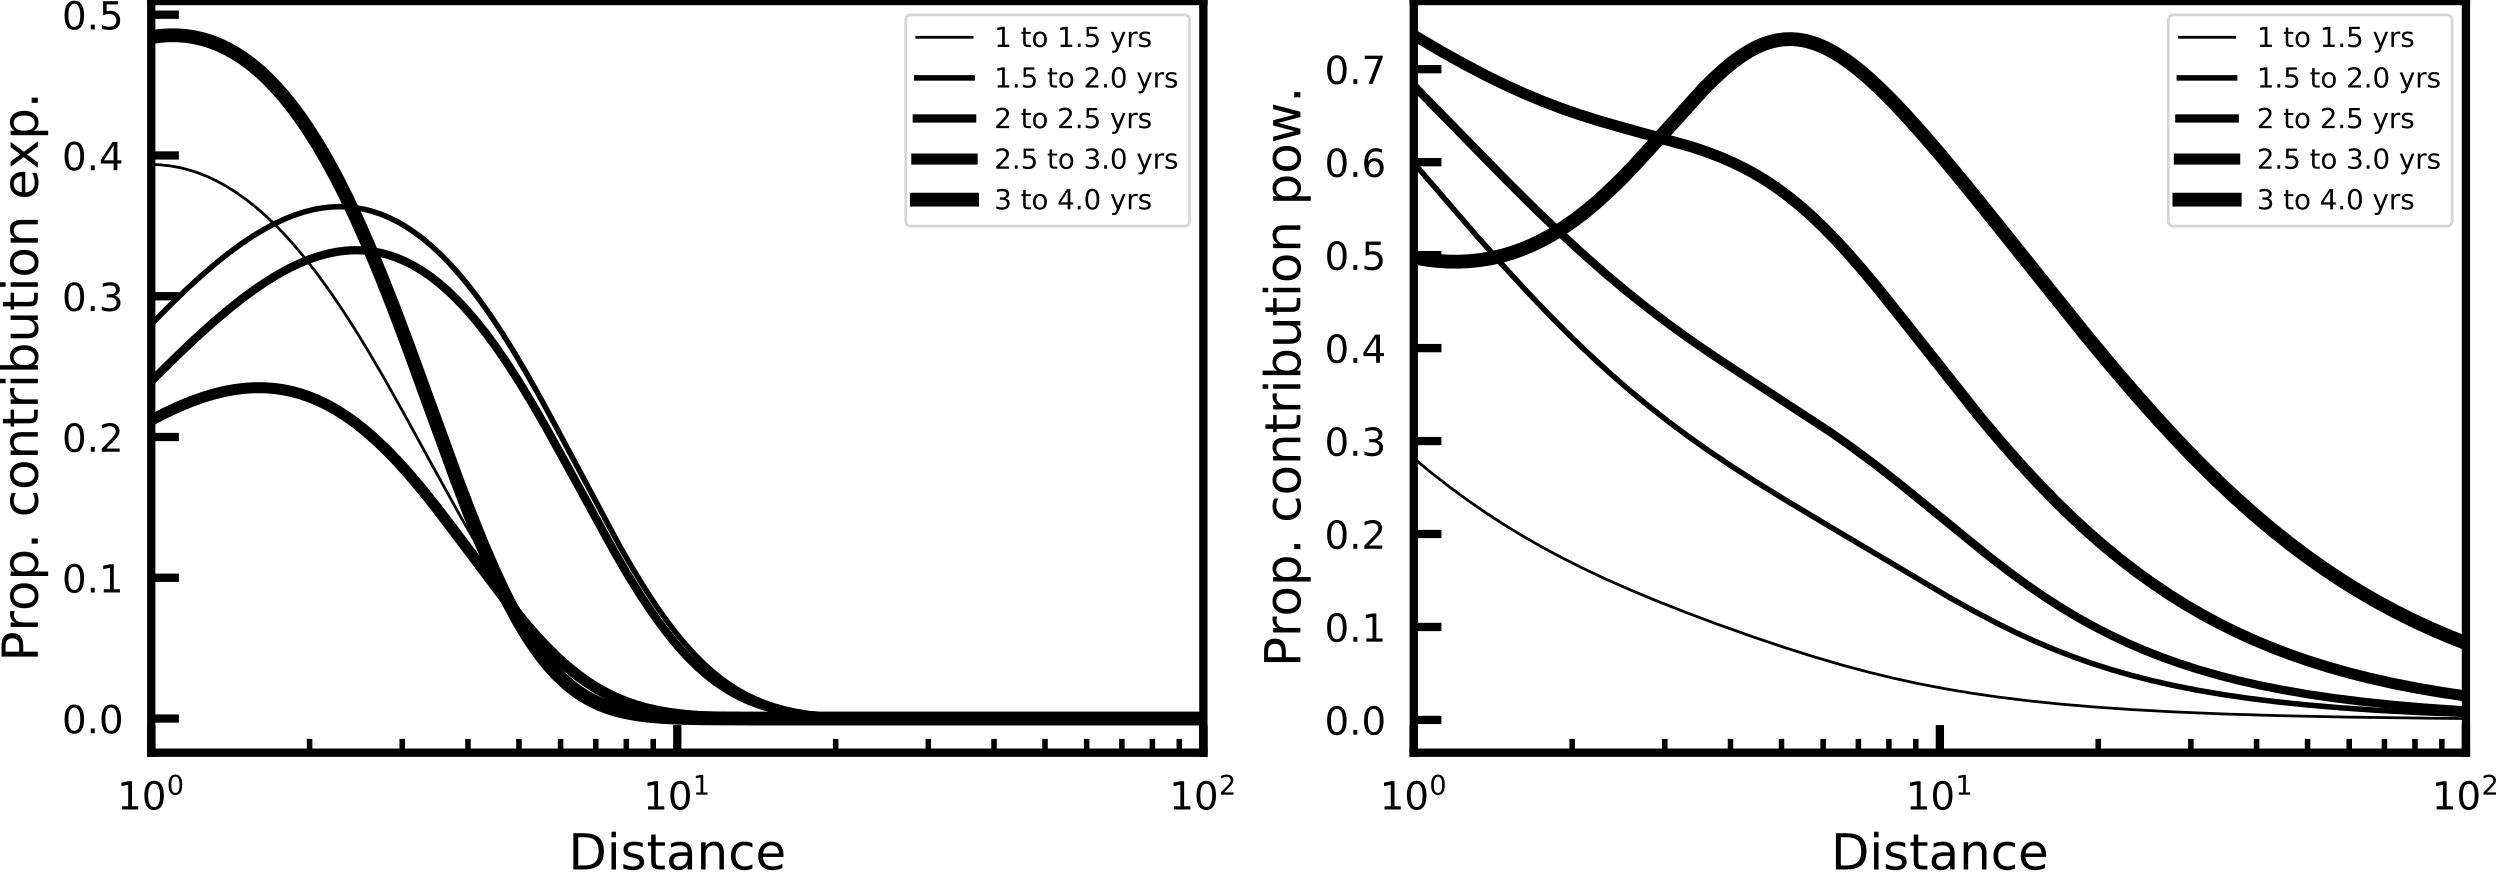 <?xml version="1.0" encoding="utf-8" standalone="no"?>
<!DOCTYPE svg PUBLIC "-//W3C//DTD SVG 1.1//EN"
  "http://www.w3.org/Graphics/SVG/1.1/DTD/svg11.dtd">
<!-- Created with matplotlib (https://matplotlib.org/) -->
<svg height="318.152pt" version="1.1" viewBox="0 0 904.005 318.152" width="904.005pt" xmlns="http://www.w3.org/2000/svg" xmlns:xlink="http://www.w3.org/1999/xlink">
 <defs>
  <style type="text/css">
*{stroke-linecap:butt;stroke-linejoin:round;}
  </style>
 </defs>
 <g id="figure_1">
  <g id="patch_1">
   <path d="M 0 318.152 
L 904.005 318.152 
L 904.005 0 
L 0 0 
z
" style="fill:#ffffff;"/>
  </g>
  <g id="axes_1">
   <g id="patch_2">
    <path d="M 54.685 272.182 
L 435.14 272.182 
L 435.14 0.382 
L 54.685 0.382 
z
" style="fill:#ffffff;"/>
   </g>
   <g id="matplotlib.axis_1">
    <g id="xtick_1">
     <g id="line2d_1">
      <defs>
       <path d="M 0 0 
L 0 -10 
" id="mc9ec36f272" style="stroke:#000000;stroke-width:3;"/>
      </defs>
      <g>
       <use style="stroke:#000000;stroke-width:3;" x="54.685" xlink:href="#mc9ec36f272" y="272.182"/>
      </g>
     </g>
     <g id="text_1">
      <!-- $\mathdefault{10^{0}}$ -->
      <defs>
       <path d="M 12.406 8.297 
L 28.516 8.297 
L 28.516 63.922 
L 10.984 60.406 
L 10.984 69.391 
L 28.422 72.906 
L 38.281 72.906 
L 38.281 8.297 
L 54.391 8.297 
L 54.391 0 
L 12.406 0 
z
" id="DejaVuSans-49"/>
       <path d="M 31.781 66.406 
Q 24.172 66.406 20.328 58.906 
Q 16.5 51.422 16.5 36.375 
Q 16.5 21.391 20.328 13.891 
Q 24.172 6.391 31.781 6.391 
Q 39.453 6.391 43.281 13.891 
Q 47.125 21.391 47.125 36.375 
Q 47.125 51.422 43.281 58.906 
Q 39.453 66.406 31.781 66.406 
z
M 31.781 74.219 
Q 44.047 74.219 50.516 64.516 
Q 56.984 54.828 56.984 36.375 
Q 56.984 17.969 50.516 8.266 
Q 44.047 -1.422 31.781 -1.422 
Q 19.531 -1.422 13.062 8.266 
Q 6.594 17.969 6.594 36.375 
Q 6.594 54.828 13.062 64.516 
Q 19.531 74.219 31.781 74.219 
z
" id="DejaVuSans-48"/>
      </defs>
      <g transform="translate(42.365 292.82)scale(0.14 -0.14)">
       <use transform="translate(0 0.766)" xlink:href="#DejaVuSans-49"/>
       <use transform="translate(63.623 0.766)" xlink:href="#DejaVuSans-48"/>
       <use transform="translate(128.203 39.047)scale(0.7)" xlink:href="#DejaVuSans-48"/>
      </g>
     </g>
    </g>
    <g id="xtick_2">
     <g id="line2d_2">
      <g>
       <use style="stroke:#000000;stroke-width:3;" x="244.912" xlink:href="#mc9ec36f272" y="272.182"/>
      </g>
     </g>
     <g id="text_2">
      <!-- $\mathdefault{10^{1}}$ -->
      <g transform="translate(232.592 292.82)scale(0.14 -0.14)">
       <use transform="translate(0 0.684)" xlink:href="#DejaVuSans-49"/>
       <use transform="translate(63.623 0.684)" xlink:href="#DejaVuSans-48"/>
       <use transform="translate(128.203 38.966)scale(0.7)" xlink:href="#DejaVuSans-49"/>
      </g>
     </g>
    </g>
    <g id="xtick_3">
     <g id="line2d_3">
      <g>
       <use style="stroke:#000000;stroke-width:3;" x="435.14" xlink:href="#mc9ec36f272" y="272.182"/>
      </g>
     </g>
     <g id="text_3">
      <!-- $\mathdefault{10^{2}}$ -->
      <defs>
       <path d="M 19.188 8.297 
L 53.609 8.297 
L 53.609 0 
L 7.328 0 
L 7.328 8.297 
Q 12.938 14.109 22.625 23.891 
Q 32.328 33.688 34.812 36.531 
Q 39.547 41.844 41.422 45.531 
Q 43.312 49.219 43.312 52.781 
Q 43.312 58.594 39.234 62.25 
Q 35.156 65.922 28.609 65.922 
Q 23.969 65.922 18.812 64.312 
Q 13.672 62.703 7.812 59.422 
L 7.812 69.391 
Q 13.766 71.781 18.938 73 
Q 24.125 74.219 28.422 74.219 
Q 39.75 74.219 46.484 68.547 
Q 53.219 62.891 53.219 53.422 
Q 53.219 48.922 51.531 44.891 
Q 49.859 40.875 45.406 35.406 
Q 44.188 33.984 37.641 27.219 
Q 31.109 20.453 19.188 8.297 
z
" id="DejaVuSans-50"/>
      </defs>
      <g transform="translate(422.82 292.82)scale(0.14 -0.14)">
       <use transform="translate(0 0.766)" xlink:href="#DejaVuSans-49"/>
       <use transform="translate(63.623 0.766)" xlink:href="#DejaVuSans-48"/>
       <use transform="translate(128.203 39.047)scale(0.7)" xlink:href="#DejaVuSans-50"/>
      </g>
     </g>
    </g>
    <g id="xtick_4">
     <g id="line2d_4">
      <defs>
       <path d="M 0 0 
L 0 -5 
" id="m858a192acc" style="stroke:#000000;stroke-width:2;"/>
      </defs>
      <g>
       <use style="stroke:#000000;stroke-width:2;" x="111.949" xlink:href="#m858a192acc" y="272.182"/>
      </g>
     </g>
    </g>
    <g id="xtick_5">
     <g id="line2d_5">
      <g>
       <use style="stroke:#000000;stroke-width:2;" x="145.446" xlink:href="#m858a192acc" y="272.182"/>
      </g>
     </g>
    </g>
    <g id="xtick_6">
     <g id="line2d_6">
      <g>
       <use style="stroke:#000000;stroke-width:2;" x="169.213" xlink:href="#m858a192acc" y="272.182"/>
      </g>
     </g>
    </g>
    <g id="xtick_7">
     <g id="line2d_7">
      <g>
       <use style="stroke:#000000;stroke-width:2;" x="187.648" xlink:href="#m858a192acc" y="272.182"/>
      </g>
     </g>
    </g>
    <g id="xtick_8">
     <g id="line2d_8">
      <g>
       <use style="stroke:#000000;stroke-width:2;" x="202.711" xlink:href="#m858a192acc" y="272.182"/>
      </g>
     </g>
    </g>
    <g id="xtick_9">
     <g id="line2d_9">
      <g>
       <use style="stroke:#000000;stroke-width:2;" x="215.446" xlink:href="#m858a192acc" y="272.182"/>
      </g>
     </g>
    </g>
    <g id="xtick_10">
     <g id="line2d_10">
      <g>
       <use style="stroke:#000000;stroke-width:2;" x="226.477" xlink:href="#m858a192acc" y="272.182"/>
      </g>
     </g>
    </g>
    <g id="xtick_11">
     <g id="line2d_11">
      <g>
       <use style="stroke:#000000;stroke-width:2;" x="236.208" xlink:href="#m858a192acc" y="272.182"/>
      </g>
     </g>
    </g>
    <g id="xtick_12">
     <g id="line2d_12">
      <g>
       <use style="stroke:#000000;stroke-width:2;" x="302.176" xlink:href="#m858a192acc" y="272.182"/>
      </g>
     </g>
    </g>
    <g id="xtick_13">
     <g id="line2d_13">
      <g>
       <use style="stroke:#000000;stroke-width:2;" x="335.674" xlink:href="#m858a192acc" y="272.182"/>
      </g>
     </g>
    </g>
    <g id="xtick_14">
     <g id="line2d_14">
      <g>
       <use style="stroke:#000000;stroke-width:2;" x="359.441" xlink:href="#m858a192acc" y="272.182"/>
      </g>
     </g>
    </g>
    <g id="xtick_15">
     <g id="line2d_15">
      <g>
       <use style="stroke:#000000;stroke-width:2;" x="377.875" xlink:href="#m858a192acc" y="272.182"/>
      </g>
     </g>
    </g>
    <g id="xtick_16">
     <g id="line2d_16">
      <g>
       <use style="stroke:#000000;stroke-width:2;" x="392.938" xlink:href="#m858a192acc" y="272.182"/>
      </g>
     </g>
    </g>
    <g id="xtick_17">
     <g id="line2d_17">
      <g>
       <use style="stroke:#000000;stroke-width:2;" x="405.673" xlink:href="#m858a192acc" y="272.182"/>
      </g>
     </g>
    </g>
    <g id="xtick_18">
     <g id="line2d_18">
      <g>
       <use style="stroke:#000000;stroke-width:2;" x="416.705" xlink:href="#m858a192acc" y="272.182"/>
      </g>
     </g>
    </g>
    <g id="xtick_19">
     <g id="line2d_19">
      <g>
       <use style="stroke:#000000;stroke-width:2;" x="426.435" xlink:href="#m858a192acc" y="272.182"/>
      </g>
     </g>
    </g>
    <g id="text_4">
     <!-- Distance -->
     <defs>
      <path d="M 19.672 64.797 
L 19.672 8.109 
L 31.594 8.109 
Q 46.688 8.109 53.688 14.938 
Q 60.688 21.781 60.688 36.531 
Q 60.688 51.172 53.688 57.984 
Q 46.688 64.797 31.594 64.797 
z
M 9.812 72.906 
L 30.078 72.906 
Q 51.266 72.906 61.172 64.094 
Q 71.094 55.281 71.094 36.531 
Q 71.094 17.672 61.125 8.828 
Q 51.172 0 30.078 0 
L 9.812 0 
z
" id="DejaVuSans-68"/>
      <path d="M 9.422 54.688 
L 18.406 54.688 
L 18.406 0 
L 9.422 0 
z
M 9.422 75.984 
L 18.406 75.984 
L 18.406 64.594 
L 9.422 64.594 
z
" id="DejaVuSans-105"/>
      <path d="M 44.281 53.078 
L 44.281 44.578 
Q 40.484 46.531 36.375 47.5 
Q 32.281 48.484 27.875 48.484 
Q 21.188 48.484 17.844 46.438 
Q 14.5 44.391 14.5 40.281 
Q 14.5 37.156 16.891 35.375 
Q 19.281 33.594 26.516 31.984 
L 29.594 31.297 
Q 39.156 29.25 43.188 25.516 
Q 47.219 21.781 47.219 15.094 
Q 47.219 7.469 41.188 3.016 
Q 35.156 -1.422 24.609 -1.422 
Q 20.219 -1.422 15.453 -0.562 
Q 10.688 0.297 5.422 2 
L 5.422 11.281 
Q 10.406 8.688 15.234 7.391 
Q 20.062 6.109 24.812 6.109 
Q 31.156 6.109 34.562 8.281 
Q 37.984 10.453 37.984 14.406 
Q 37.984 18.062 35.516 20.016 
Q 33.062 21.969 24.703 23.781 
L 21.578 24.516 
Q 13.234 26.266 9.516 29.906 
Q 5.812 33.547 5.812 39.891 
Q 5.812 47.609 11.281 51.797 
Q 16.75 56 26.812 56 
Q 31.781 56 36.172 55.266 
Q 40.578 54.547 44.281 53.078 
z
" id="DejaVuSans-115"/>
      <path d="M 18.312 70.219 
L 18.312 54.688 
L 36.812 54.688 
L 36.812 47.703 
L 18.312 47.703 
L 18.312 18.016 
Q 18.312 11.328 20.141 9.422 
Q 21.969 7.516 27.594 7.516 
L 36.812 7.516 
L 36.812 0 
L 27.594 0 
Q 17.188 0 13.234 3.875 
Q 9.281 7.766 9.281 18.016 
L 9.281 47.703 
L 2.688 47.703 
L 2.688 54.688 
L 9.281 54.688 
L 9.281 70.219 
z
" id="DejaVuSans-116"/>
      <path d="M 34.281 27.484 
Q 23.391 27.484 19.188 25 
Q 14.984 22.516 14.984 16.5 
Q 14.984 11.719 18.141 8.906 
Q 21.297 6.109 26.703 6.109 
Q 34.188 6.109 38.703 11.406 
Q 43.219 16.703 43.219 25.484 
L 43.219 27.484 
z
M 52.203 31.203 
L 52.203 0 
L 43.219 0 
L 43.219 8.297 
Q 40.141 3.328 35.547 0.953 
Q 30.953 -1.422 24.312 -1.422 
Q 15.922 -1.422 10.953 3.297 
Q 6 8.016 6 15.922 
Q 6 25.141 12.172 29.828 
Q 18.359 34.516 30.609 34.516 
L 43.219 34.516 
L 43.219 35.406 
Q 43.219 41.609 39.141 45 
Q 35.062 48.391 27.688 48.391 
Q 23 48.391 18.547 47.266 
Q 14.109 46.141 10.016 43.891 
L 10.016 52.203 
Q 14.938 54.109 19.578 55.047 
Q 24.219 56 28.609 56 
Q 40.484 56 46.344 49.844 
Q 52.203 43.703 52.203 31.203 
z
" id="DejaVuSans-97"/>
      <path d="M 54.891 33.016 
L 54.891 0 
L 45.906 0 
L 45.906 32.719 
Q 45.906 40.484 42.875 44.328 
Q 39.844 48.188 33.797 48.188 
Q 26.516 48.188 22.312 43.547 
Q 18.109 38.922 18.109 30.906 
L 18.109 0 
L 9.078 0 
L 9.078 54.688 
L 18.109 54.688 
L 18.109 46.188 
Q 21.344 51.125 25.703 53.562 
Q 30.078 56 35.797 56 
Q 45.219 56 50.047 50.172 
Q 54.891 44.344 54.891 33.016 
z
" id="DejaVuSans-110"/>
      <path d="M 48.781 52.594 
L 48.781 44.188 
Q 44.969 46.297 41.141 47.344 
Q 37.312 48.391 33.406 48.391 
Q 24.656 48.391 19.812 42.844 
Q 14.984 37.312 14.984 27.297 
Q 14.984 17.281 19.812 11.734 
Q 24.656 6.203 33.406 6.203 
Q 37.312 6.203 41.141 7.25 
Q 44.969 8.297 48.781 10.406 
L 48.781 2.094 
Q 45.016 0.344 40.984 -0.531 
Q 36.969 -1.422 32.422 -1.422 
Q 20.062 -1.422 12.781 6.344 
Q 5.516 14.109 5.516 27.297 
Q 5.516 40.672 12.859 48.328 
Q 20.219 56 33.016 56 
Q 37.156 56 41.109 55.141 
Q 45.062 54.297 48.781 52.594 
z
" id="DejaVuSans-99"/>
      <path d="M 56.203 29.594 
L 56.203 25.203 
L 14.891 25.203 
Q 15.484 15.922 20.484 11.062 
Q 25.484 6.203 34.422 6.203 
Q 39.594 6.203 44.453 7.469 
Q 49.312 8.734 54.109 11.281 
L 54.109 2.781 
Q 49.266 0.734 44.188 -0.344 
Q 39.109 -1.422 33.891 -1.422 
Q 20.797 -1.422 13.156 6.188 
Q 5.516 13.812 5.516 26.812 
Q 5.516 40.234 12.766 48.109 
Q 20.016 56 32.328 56 
Q 43.359 56 49.781 48.891 
Q 56.203 41.797 56.203 29.594 
z
M 47.219 32.234 
Q 47.125 39.594 43.094 43.984 
Q 39.062 48.391 32.422 48.391 
Q 24.906 48.391 20.391 44.141 
Q 15.875 39.891 15.188 32.172 
z
" id="DejaVuSans-101"/>
     </defs>
     <g transform="translate(205.56 314.409)scale(0.18 -0.18)">
      <use xlink:href="#DejaVuSans-68"/>
      <use x="77.002" xlink:href="#DejaVuSans-105"/>
      <use x="104.785" xlink:href="#DejaVuSans-115"/>
      <use x="156.885" xlink:href="#DejaVuSans-116"/>
      <use x="196.094" xlink:href="#DejaVuSans-97"/>
      <use x="257.373" xlink:href="#DejaVuSans-110"/>
      <use x="320.752" xlink:href="#DejaVuSans-99"/>
      <use x="375.732" xlink:href="#DejaVuSans-101"/>
     </g>
    </g>
   </g>
   <g id="matplotlib.axis_2">
    <g id="ytick_1">
     <g id="line2d_20">
      <defs>
       <path d="M 0 0 
L 10 0 
" id="m702ab12631" style="stroke:#000000;stroke-width:3;"/>
      </defs>
      <g>
       <use style="stroke:#000000;stroke-width:3;" x="54.685" xlink:href="#m702ab12631" y="259.828"/>
      </g>
     </g>
     <g id="text_5">
      <!-- 0.0 -->
      <defs>
       <path d="M 10.688 12.406 
L 21 12.406 
L 21 0 
L 10.688 0 
z
" id="DejaVuSans-46"/>
      </defs>
      <g transform="translate(22.421 265.147)scale(0.14 -0.14)">
       <use xlink:href="#DejaVuSans-48"/>
       <use x="63.623" xlink:href="#DejaVuSans-46"/>
       <use x="95.41" xlink:href="#DejaVuSans-48"/>
      </g>
     </g>
    </g>
    <g id="ytick_2">
     <g id="line2d_21">
      <g>
       <use style="stroke:#000000;stroke-width:3;" x="54.685" xlink:href="#m702ab12631" y="208.926"/>
      </g>
     </g>
     <g id="text_6">
      <!-- 0.1 -->
      <g transform="translate(22.421 214.245)scale(0.14 -0.14)">
       <use xlink:href="#DejaVuSans-48"/>
       <use x="63.623" xlink:href="#DejaVuSans-46"/>
       <use x="95.41" xlink:href="#DejaVuSans-49"/>
      </g>
     </g>
    </g>
    <g id="ytick_3">
     <g id="line2d_22">
      <g>
       <use style="stroke:#000000;stroke-width:3;" x="54.685" xlink:href="#m702ab12631" y="158.024"/>
      </g>
     </g>
     <g id="text_7">
      <!-- 0.2 -->
      <g transform="translate(22.421 163.343)scale(0.14 -0.14)">
       <use xlink:href="#DejaVuSans-48"/>
       <use x="63.623" xlink:href="#DejaVuSans-46"/>
       <use x="95.41" xlink:href="#DejaVuSans-50"/>
      </g>
     </g>
    </g>
    <g id="ytick_4">
     <g id="line2d_23">
      <g>
       <use style="stroke:#000000;stroke-width:3;" x="54.685" xlink:href="#m702ab12631" y="107.122"/>
      </g>
     </g>
     <g id="text_8">
      <!-- 0.3 -->
      <defs>
       <path d="M 40.578 39.312 
Q 47.656 37.797 51.625 33 
Q 55.609 28.219 55.609 21.188 
Q 55.609 10.406 48.188 4.484 
Q 40.766 -1.422 27.094 -1.422 
Q 22.516 -1.422 17.656 -0.516 
Q 12.797 0.391 7.625 2.203 
L 7.625 11.719 
Q 11.719 9.328 16.594 8.109 
Q 21.484 6.891 26.812 6.891 
Q 36.078 6.891 40.938 10.547 
Q 45.797 14.203 45.797 21.188 
Q 45.797 27.641 41.281 31.266 
Q 36.766 34.906 28.719 34.906 
L 20.219 34.906 
L 20.219 43.016 
L 29.109 43.016 
Q 36.375 43.016 40.234 45.922 
Q 44.094 48.828 44.094 54.297 
Q 44.094 59.906 40.109 62.906 
Q 36.141 65.922 28.719 65.922 
Q 24.656 65.922 20.016 65.031 
Q 15.375 64.156 9.812 62.312 
L 9.812 71.094 
Q 15.438 72.656 20.344 73.438 
Q 25.25 74.219 29.594 74.219 
Q 40.828 74.219 47.359 69.109 
Q 53.906 64.016 53.906 55.328 
Q 53.906 49.266 50.438 45.094 
Q 46.969 40.922 40.578 39.312 
z
" id="DejaVuSans-51"/>
      </defs>
      <g transform="translate(22.421 112.441)scale(0.14 -0.14)">
       <use xlink:href="#DejaVuSans-48"/>
       <use x="63.623" xlink:href="#DejaVuSans-46"/>
       <use x="95.41" xlink:href="#DejaVuSans-51"/>
      </g>
     </g>
    </g>
    <g id="ytick_5">
     <g id="line2d_24">
      <g>
       <use style="stroke:#000000;stroke-width:3;" x="54.685" xlink:href="#m702ab12631" y="56.221"/>
      </g>
     </g>
     <g id="text_9">
      <!-- 0.4 -->
      <defs>
       <path d="M 37.797 64.312 
L 12.891 25.391 
L 37.797 25.391 
z
M 35.203 72.906 
L 47.609 72.906 
L 47.609 25.391 
L 58.016 25.391 
L 58.016 17.188 
L 47.609 17.188 
L 47.609 0 
L 37.797 0 
L 37.797 17.188 
L 4.891 17.188 
L 4.891 26.703 
z
" id="DejaVuSans-52"/>
      </defs>
      <g transform="translate(22.421 61.54)scale(0.14 -0.14)">
       <use xlink:href="#DejaVuSans-48"/>
       <use x="63.623" xlink:href="#DejaVuSans-46"/>
       <use x="95.41" xlink:href="#DejaVuSans-52"/>
      </g>
     </g>
    </g>
    <g id="ytick_6">
     <g id="line2d_25">
      <g>
       <use style="stroke:#000000;stroke-width:3;" x="54.685" xlink:href="#m702ab12631" y="5.319"/>
      </g>
     </g>
     <g id="text_10">
      <!-- 0.5 -->
      <defs>
       <path d="M 10.797 72.906 
L 49.516 72.906 
L 49.516 64.594 
L 19.828 64.594 
L 19.828 46.734 
Q 21.969 47.469 24.109 47.828 
Q 26.266 48.188 28.422 48.188 
Q 40.625 48.188 47.75 41.5 
Q 54.891 34.812 54.891 23.391 
Q 54.891 11.625 47.562 5.094 
Q 40.234 -1.422 26.906 -1.422 
Q 22.312 -1.422 17.547 -0.641 
Q 12.797 0.141 7.719 1.703 
L 7.719 11.625 
Q 12.109 9.234 16.797 8.062 
Q 21.484 6.891 26.703 6.891 
Q 35.156 6.891 40.078 11.328 
Q 45.016 15.766 45.016 23.391 
Q 45.016 31 40.078 35.438 
Q 35.156 39.891 26.703 39.891 
Q 22.75 39.891 18.812 39.016 
Q 14.891 38.141 10.797 36.281 
z
" id="DejaVuSans-53"/>
      </defs>
      <g transform="translate(22.421 10.638)scale(0.14 -0.14)">
       <use xlink:href="#DejaVuSans-48"/>
       <use x="63.623" xlink:href="#DejaVuSans-46"/>
       <use x="95.41" xlink:href="#DejaVuSans-53"/>
      </g>
     </g>
    </g>
    <g id="text_11">
     <!-- Prop. contribution exp. -->
     <defs>
      <path d="M 19.672 64.797 
L 19.672 37.406 
L 32.078 37.406 
Q 38.969 37.406 42.719 40.969 
Q 46.484 44.531 46.484 51.125 
Q 46.484 57.672 42.719 61.234 
Q 38.969 64.797 32.078 64.797 
z
M 9.812 72.906 
L 32.078 72.906 
Q 44.344 72.906 50.609 67.359 
Q 56.891 61.812 56.891 51.125 
Q 56.891 40.328 50.609 34.812 
Q 44.344 29.297 32.078 29.297 
L 19.672 29.297 
L 19.672 0 
L 9.812 0 
z
" id="DejaVuSans-80"/>
      <path d="M 41.109 46.297 
Q 39.594 47.172 37.812 47.578 
Q 36.031 48 33.891 48 
Q 26.266 48 22.188 43.047 
Q 18.109 38.094 18.109 28.812 
L 18.109 0 
L 9.078 0 
L 9.078 54.688 
L 18.109 54.688 
L 18.109 46.188 
Q 20.953 51.172 25.484 53.578 
Q 30.031 56 36.531 56 
Q 37.453 56 38.578 55.875 
Q 39.703 55.766 41.062 55.516 
z
" id="DejaVuSans-114"/>
      <path d="M 30.609 48.391 
Q 23.391 48.391 19.188 42.75 
Q 14.984 37.109 14.984 27.297 
Q 14.984 17.484 19.156 11.844 
Q 23.344 6.203 30.609 6.203 
Q 37.797 6.203 41.984 11.859 
Q 46.188 17.531 46.188 27.297 
Q 46.188 37.016 41.984 42.703 
Q 37.797 48.391 30.609 48.391 
z
M 30.609 56 
Q 42.328 56 49.016 48.375 
Q 55.719 40.766 55.719 27.297 
Q 55.719 13.875 49.016 6.219 
Q 42.328 -1.422 30.609 -1.422 
Q 18.844 -1.422 12.172 6.219 
Q 5.516 13.875 5.516 27.297 
Q 5.516 40.766 12.172 48.375 
Q 18.844 56 30.609 56 
z
" id="DejaVuSans-111"/>
      <path d="M 18.109 8.203 
L 18.109 -20.797 
L 9.078 -20.797 
L 9.078 54.688 
L 18.109 54.688 
L 18.109 46.391 
Q 20.953 51.266 25.266 53.625 
Q 29.594 56 35.594 56 
Q 45.562 56 51.781 48.094 
Q 58.016 40.188 58.016 27.297 
Q 58.016 14.406 51.781 6.484 
Q 45.562 -1.422 35.594 -1.422 
Q 29.594 -1.422 25.266 0.953 
Q 20.953 3.328 18.109 8.203 
z
M 48.688 27.297 
Q 48.688 37.203 44.609 42.844 
Q 40.531 48.484 33.406 48.484 
Q 26.266 48.484 22.188 42.844 
Q 18.109 37.203 18.109 27.297 
Q 18.109 17.391 22.188 11.75 
Q 26.266 6.109 33.406 6.109 
Q 40.531 6.109 44.609 11.75 
Q 48.688 17.391 48.688 27.297 
z
" id="DejaVuSans-112"/>
      <path id="DejaVuSans-32"/>
      <path d="M 48.688 27.297 
Q 48.688 37.203 44.609 42.844 
Q 40.531 48.484 33.406 48.484 
Q 26.266 48.484 22.188 42.844 
Q 18.109 37.203 18.109 27.297 
Q 18.109 17.391 22.188 11.75 
Q 26.266 6.109 33.406 6.109 
Q 40.531 6.109 44.609 11.75 
Q 48.688 17.391 48.688 27.297 
z
M 18.109 46.391 
Q 20.953 51.266 25.266 53.625 
Q 29.594 56 35.594 56 
Q 45.562 56 51.781 48.094 
Q 58.016 40.188 58.016 27.297 
Q 58.016 14.406 51.781 6.484 
Q 45.562 -1.422 35.594 -1.422 
Q 29.594 -1.422 25.266 0.953 
Q 20.953 3.328 18.109 8.203 
L 18.109 0 
L 9.078 0 
L 9.078 75.984 
L 18.109 75.984 
z
" id="DejaVuSans-98"/>
      <path d="M 8.5 21.578 
L 8.5 54.688 
L 17.484 54.688 
L 17.484 21.922 
Q 17.484 14.156 20.5 10.266 
Q 23.531 6.391 29.594 6.391 
Q 36.859 6.391 41.078 11.031 
Q 45.312 15.672 45.312 23.688 
L 45.312 54.688 
L 54.297 54.688 
L 54.297 0 
L 45.312 0 
L 45.312 8.406 
Q 42.047 3.422 37.719 1 
Q 33.406 -1.422 27.688 -1.422 
Q 18.266 -1.422 13.375 4.438 
Q 8.5 10.297 8.5 21.578 
z
M 31.109 56 
z
" id="DejaVuSans-117"/>
      <path d="M 54.891 54.688 
L 35.109 28.078 
L 55.906 0 
L 45.312 0 
L 29.391 21.484 
L 13.484 0 
L 2.875 0 
L 24.125 28.609 
L 4.688 54.688 
L 15.281 54.688 
L 29.781 35.203 
L 44.281 54.688 
z
" id="DejaVuSans-120"/>
     </defs>
     <g transform="translate(13.677 239.187)rotate(-90)scale(0.18 -0.18)">
      <use xlink:href="#DejaVuSans-80"/>
      <use x="60.287" xlink:href="#DejaVuSans-114"/>
      <use x="101.369" xlink:href="#DejaVuSans-111"/>
      <use x="162.551" xlink:href="#DejaVuSans-112"/>
      <use x="226.027" xlink:href="#DejaVuSans-46"/>
      <use x="257.814" xlink:href="#DejaVuSans-32"/>
      <use x="289.602" xlink:href="#DejaVuSans-99"/>
      <use x="344.582" xlink:href="#DejaVuSans-111"/>
      <use x="405.764" xlink:href="#DejaVuSans-110"/>
      <use x="469.143" xlink:href="#DejaVuSans-116"/>
      <use x="508.352" xlink:href="#DejaVuSans-114"/>
      <use x="549.465" xlink:href="#DejaVuSans-105"/>
      <use x="577.248" xlink:href="#DejaVuSans-98"/>
      <use x="640.725" xlink:href="#DejaVuSans-117"/>
      <use x="704.104" xlink:href="#DejaVuSans-116"/>
      <use x="743.312" xlink:href="#DejaVuSans-105"/>
      <use x="771.096" xlink:href="#DejaVuSans-111"/>
      <use x="832.277" xlink:href="#DejaVuSans-110"/>
      <use x="895.656" xlink:href="#DejaVuSans-32"/>
      <use x="927.443" xlink:href="#DejaVuSans-101"/>
      <use x="988.951" xlink:href="#DejaVuSans-120"/>
      <use x="1048.131" xlink:href="#DejaVuSans-112"/>
      <use x="1111.607" xlink:href="#DejaVuSans-46"/>
     </g>
    </g>
   </g>
   <g id="line2d_26">
    <path clip-path="url(#p9df836b868)" d="M 54.685 59.474 
L 58.113 59.61 
L 61.54 59.985 
L 64.968 60.605 
L 68.395 61.473 
L 71.823 62.594 
L 75.25 63.972 
L 78.678 65.611 
L 82.105 67.514 
L 85.533 69.683 
L 88.96 72.121 
L 92.388 74.83 
L 95.815 77.809 
L 99.243 81.06 
L 103.051 84.988 
L 106.859 89.247 
L 110.668 93.831 
L 114.857 99.24 
L 119.046 105.02 
L 123.616 111.727 
L 128.186 118.824 
L 133.137 126.91 
L 138.85 136.68 
L 145.705 148.88 
L 157.13 169.78 
L 166.27 186.307 
L 172.363 196.871 
L 177.314 205.031 
L 181.884 212.139 
L 186.073 218.244 
L 189.882 223.417 
L 193.69 228.209 
L 197.117 232.184 
L 200.545 235.832 
L 203.972 239.153 
L 207.4 242.151 
L 210.828 244.833 
L 214.255 247.212 
L 217.683 249.303 
L 221.11 251.123 
L 224.538 252.693 
L 227.965 254.034 
L 231.773 255.282 
L 235.582 256.305 
L 239.771 257.205 
L 244.341 257.962 
L 249.673 258.605 
L 255.766 259.1 
L 263.002 259.455 
L 272.523 259.687 
L 287.756 259.805 
L 333.456 259.828 
L 435.14 259.828 
L 435.14 259.828 
" style="fill:none;stroke:#000000;stroke-linecap:square;"/>
   </g>
   <g id="line2d_27">
    <path clip-path="url(#p9df836b868)" d="M 54.685 117.275 
L 61.921 109.943 
L 68.014 104.076 
L 73.346 99.228 
L 78.297 95.006 
L 82.867 91.377 
L 87.437 88.036 
L 91.626 85.247 
L 95.434 82.958 
L 99.243 80.919 
L 103.051 79.143 
L 106.479 77.784 
L 109.906 76.66 
L 113.334 75.782 
L 116.38 75.216 
L 119.427 74.859 
L 122.474 74.717 
L 125.52 74.796 
L 128.567 75.103 
L 131.614 75.642 
L 134.66 76.419 
L 137.707 77.44 
L 140.754 78.708 
L 143.8 80.228 
L 146.847 82.003 
L 149.894 84.036 
L 152.941 86.329 
L 155.987 88.884 
L 159.415 92.072 
L 162.842 95.589 
L 166.27 99.435 
L 169.697 103.602 
L 173.506 108.601 
L 177.314 113.975 
L 181.503 120.295 
L 185.692 127.012 
L 190.262 134.746 
L 195.594 144.221 
L 202.068 156.215 
L 224.157 197.597 
L 229.108 206.153 
L 233.297 212.98 
L 237.105 218.805 
L 240.914 224.229 
L 244.341 228.743 
L 247.769 232.897 
L 251.196 236.684 
L 254.243 239.742 
L 257.289 242.513 
L 260.336 245.005 
L 263.383 247.228 
L 266.429 249.196 
L 269.476 250.924 
L 272.904 252.602 
L 276.331 254.022 
L 279.759 255.211 
L 283.567 256.294 
L 287.756 257.236 
L 292.326 258.016 
L 297.277 258.628 
L 302.99 259.106 
L 309.845 259.455 
L 318.985 259.687 
L 333.456 259.804 
L 376.491 259.828 
L 435.14 259.828 
L 435.14 259.828 
" style="fill:none;stroke:#000000;stroke-linecap:square;stroke-width:2;"/>
   </g>
   <g id="line2d_28">
    <path clip-path="url(#p9df836b868)" d="M 54.685 137.895 
L 63.921 128.767 
L 70.957 122.099 
L 77.115 116.555 
L 82.832 111.712 
L 87.67 107.887 
L 92.507 104.35 
L 96.905 101.413 
L 100.863 99.019 
L 104.822 96.881 
L 108.34 95.211 
L 111.858 93.771 
L 115.377 92.574 
L 118.895 91.634 
L 121.974 91.032 
L 125.052 90.643 
L 128.131 90.476 
L 131.209 90.539 
L 134.288 90.839 
L 137.366 91.384 
L 140.445 92.179 
L 143.523 93.232 
L 146.602 94.547 
L 149.681 96.131 
L 152.759 97.986 
L 155.838 100.117 
L 158.916 102.526 
L 161.995 105.213 
L 165.073 108.179 
L 168.592 111.907 
L 172.11 115.992 
L 175.628 120.424 
L 179.147 125.192 
L 183.105 130.936 
L 187.503 137.755 
L 191.901 144.984 
L 197.178 154.112 
L 203.775 166.024 
L 222.686 200.521 
L 227.524 208.733 
L 231.922 215.765 
L 235.88 221.676 
L 239.399 226.559 
L 242.917 231.068 
L 246.435 235.189 
L 249.514 238.471 
L 252.592 241.45 
L 255.671 244.132 
L 258.75 246.525 
L 261.828 248.642 
L 264.907 250.499 
L 267.985 252.111 
L 271.064 253.5 
L 274.582 254.837 
L 278.101 255.938 
L 282.059 256.932 
L 286.457 257.78 
L 291.294 258.463 
L 296.572 258.976 
L 303.169 259.378 
L 311.525 259.642 
L 323.839 259.786 
L 352.426 259.827 
L 494.04 259.828 
L 494.04 259.828 
" style="fill:none;stroke:#000000;stroke-linecap:square;stroke-width:3;"/>
   </g>
   <g id="line2d_29">
    <path clip-path="url(#p9df836b868)" d="M 54.685 151.936 
L 59.841 149.277 
L 64.6 147.061 
L 68.963 145.256 
L 73.325 143.689 
L 77.291 142.491 
L 81.257 141.524 
L 84.827 140.865 
L 88.396 140.418 
L 91.965 140.195 
L 95.535 140.206 
L 99.104 140.462 
L 102.277 140.903 
L 105.45 141.551 
L 108.622 142.413 
L 111.795 143.492 
L 114.968 144.794 
L 118.141 146.322 
L 121.314 148.078 
L 124.883 150.326 
L 128.452 152.865 
L 132.022 155.689 
L 135.591 158.794 
L 139.557 162.562 
L 143.523 166.648 
L 147.886 171.484 
L 152.645 177.122 
L 157.801 183.589 
L 164.146 191.925 
L 184.77 219.34 
L 189.529 225.152 
L 193.891 230.143 
L 197.857 234.353 
L 201.427 237.849 
L 204.996 241.051 
L 208.565 243.949 
L 212.135 246.541 
L 215.704 248.831 
L 219.274 250.829 
L 222.843 252.55 
L 226.412 254.013 
L 229.982 255.24 
L 233.948 256.356 
L 237.914 257.244 
L 242.276 257.998 
L 247.036 258.603 
L 252.588 259.087 
L 259.33 259.447 
L 268.452 259.688 
L 282.73 259.805 
L 325.959 259.828 
L 450.888 259.828 
L 450.888 259.828 
" style="fill:none;stroke:#000000;stroke-linecap:square;stroke-width:4;"/>
   </g>
   <g id="line2d_30">
    <path clip-path="url(#p9df836b868)" d="M 54.685 13.418 
L 58.145 12.95 
L 61.11 12.758 
L 64.075 12.767 
L 67.041 12.984 
L 70.006 13.418 
L 72.971 14.076 
L 75.937 14.965 
L 78.902 16.095 
L 81.868 17.474 
L 84.833 19.111 
L 87.798 21.014 
L 90.764 23.192 
L 93.729 25.655 
L 96.694 28.41 
L 99.66 31.468 
L 102.625 34.835 
L 105.591 38.519 
L 108.556 42.528 
L 111.521 46.866 
L 114.981 52.351 
L 118.44 58.296 
L 121.9 64.701 
L 125.36 71.562 
L 129.313 79.95 
L 133.267 88.895 
L 137.715 99.578 
L 142.163 110.841 
L 147.6 125.244 
L 155.013 145.588 
L 165.392 174.04 
L 170.334 186.948 
L 174.288 196.731 
L 178.242 205.9 
L 181.702 213.342 
L 184.667 219.246 
L 187.632 224.69 
L 190.598 229.658 
L 193.563 234.147 
L 196.034 237.526 
L 198.505 240.581 
L 200.977 243.325 
L 203.448 245.77 
L 205.919 247.933 
L 208.39 249.832 
L 210.861 251.487 
L 213.827 253.178 
L 216.792 254.582 
L 219.757 255.734 
L 222.723 256.668 
L 226.182 257.526 
L 230.136 258.256 
L 234.584 258.832 
L 239.526 259.248 
L 245.951 259.556 
L 254.847 259.743 
L 271.157 259.821 
L 376.428 259.828 
L 548.419 259.828 
L 548.419 259.828 
" style="fill:none;stroke:#000000;stroke-linecap:square;stroke-width:5;"/>
   </g>
   <g id="patch_3">
    <path d="M 54.685 272.182 
L 54.685 0.382 
" style="fill:none;stroke:#000000;stroke-linecap:square;stroke-linejoin:miter;stroke-width:3;"/>
   </g>
   <g id="patch_4">
    <path d="M 435.14 272.182 
L 435.14 0.382 
" style="fill:none;stroke:#000000;stroke-linecap:square;stroke-linejoin:miter;stroke-width:3;"/>
   </g>
   <g id="patch_5">
    <path d="M 54.685 272.182 
L 435.14 272.182 
" style="fill:none;stroke:#000000;stroke-linecap:square;stroke-linejoin:miter;stroke-width:3;"/>
   </g>
   <g id="patch_6">
    <path d="M 54.685 0.382 
L 435.14 0.382 
" style="fill:none;stroke:#000000;stroke-linecap:square;stroke-linejoin:miter;stroke-width:3;"/>
   </g>
   <g id="legend_1">
    <g id="patch_7">
     <path d="M 329.521 81.773 
L 428.14 81.773 
Q 430.14 81.773 430.14 79.773 
L 430.14 7.382 
Q 430.14 5.382 428.14 5.382 
L 329.521 5.382 
Q 327.521 5.382 327.521 7.382 
L 327.521 79.773 
Q 327.521 81.773 329.521 81.773 
z
" style="fill:#ffffff;opacity:0.8;stroke:#cccccc;stroke-linejoin:miter;"/>
    </g>
    <g id="line2d_31">
     <path d="M 331.521 13.481 
L 351.521 13.481 
" style="fill:none;stroke:#000000;stroke-linecap:square;"/>
    </g>
    <g id="line2d_32"/>
    <g id="text_12">
     <!-- 1 to 1.5 yrs -->
     <defs>
      <path d="M 32.172 -5.078 
Q 28.375 -14.844 24.75 -17.812 
Q 21.141 -20.797 15.094 -20.797 
L 7.906 -20.797 
L 7.906 -13.281 
L 13.188 -13.281 
Q 16.891 -13.281 18.938 -11.516 
Q 21 -9.766 23.484 -3.219 
L 25.094 0.875 
L 2.984 54.688 
L 12.5 54.688 
L 29.594 11.922 
L 46.688 54.688 
L 56.203 54.688 
z
" id="DejaVuSans-121"/>
     </defs>
     <g transform="translate(359.521 16.981)scale(0.1 -0.1)">
      <use xlink:href="#DejaVuSans-49"/>
      <use x="63.623" xlink:href="#DejaVuSans-32"/>
      <use x="95.41" xlink:href="#DejaVuSans-116"/>
      <use x="134.619" xlink:href="#DejaVuSans-111"/>
      <use x="195.801" xlink:href="#DejaVuSans-32"/>
      <use x="227.588" xlink:href="#DejaVuSans-49"/>
      <use x="291.211" xlink:href="#DejaVuSans-46"/>
      <use x="322.998" xlink:href="#DejaVuSans-53"/>
      <use x="386.621" xlink:href="#DejaVuSans-32"/>
      <use x="418.408" xlink:href="#DejaVuSans-121"/>
      <use x="477.588" xlink:href="#DejaVuSans-114"/>
      <use x="518.701" xlink:href="#DejaVuSans-115"/>
     </g>
    </g>
    <g id="line2d_33">
     <path d="M 331.521 28.159 
L 351.521 28.159 
" style="fill:none;stroke:#000000;stroke-linecap:square;stroke-width:2;"/>
    </g>
    <g id="line2d_34"/>
    <g id="text_13">
     <!-- 1.5 to 2.0 yrs -->
     <g transform="translate(359.521 31.659)scale(0.1 -0.1)">
      <use xlink:href="#DejaVuSans-49"/>
      <use x="63.623" xlink:href="#DejaVuSans-46"/>
      <use x="95.41" xlink:href="#DejaVuSans-53"/>
      <use x="159.033" xlink:href="#DejaVuSans-32"/>
      <use x="190.82" xlink:href="#DejaVuSans-116"/>
      <use x="230.029" xlink:href="#DejaVuSans-111"/>
      <use x="291.211" xlink:href="#DejaVuSans-32"/>
      <use x="322.998" xlink:href="#DejaVuSans-50"/>
      <use x="386.621" xlink:href="#DejaVuSans-46"/>
      <use x="418.408" xlink:href="#DejaVuSans-48"/>
      <use x="482.031" xlink:href="#DejaVuSans-32"/>
      <use x="513.818" xlink:href="#DejaVuSans-121"/>
      <use x="572.998" xlink:href="#DejaVuSans-114"/>
      <use x="614.111" xlink:href="#DejaVuSans-115"/>
     </g>
    </g>
    <g id="line2d_35">
     <path d="M 331.521 42.837 
L 351.521 42.837 
" style="fill:none;stroke:#000000;stroke-linecap:square;stroke-width:3;"/>
    </g>
    <g id="line2d_36"/>
    <g id="text_14">
     <!-- 2 to 2.5 yrs -->
     <g transform="translate(359.521 46.337)scale(0.1 -0.1)">
      <use xlink:href="#DejaVuSans-50"/>
      <use x="63.623" xlink:href="#DejaVuSans-32"/>
      <use x="95.41" xlink:href="#DejaVuSans-116"/>
      <use x="134.619" xlink:href="#DejaVuSans-111"/>
      <use x="195.801" xlink:href="#DejaVuSans-32"/>
      <use x="227.588" xlink:href="#DejaVuSans-50"/>
      <use x="291.211" xlink:href="#DejaVuSans-46"/>
      <use x="322.998" xlink:href="#DejaVuSans-53"/>
      <use x="386.621" xlink:href="#DejaVuSans-32"/>
      <use x="418.408" xlink:href="#DejaVuSans-121"/>
      <use x="477.588" xlink:href="#DejaVuSans-114"/>
      <use x="518.701" xlink:href="#DejaVuSans-115"/>
     </g>
    </g>
    <g id="line2d_37">
     <path d="M 331.521 57.515 
L 351.521 57.515 
" style="fill:none;stroke:#000000;stroke-linecap:square;stroke-width:4;"/>
    </g>
    <g id="line2d_38"/>
    <g id="text_15">
     <!-- 2.5 to 3.0 yrs -->
     <g transform="translate(359.521 61.015)scale(0.1 -0.1)">
      <use xlink:href="#DejaVuSans-50"/>
      <use x="63.623" xlink:href="#DejaVuSans-46"/>
      <use x="95.41" xlink:href="#DejaVuSans-53"/>
      <use x="159.033" xlink:href="#DejaVuSans-32"/>
      <use x="190.82" xlink:href="#DejaVuSans-116"/>
      <use x="230.029" xlink:href="#DejaVuSans-111"/>
      <use x="291.211" xlink:href="#DejaVuSans-32"/>
      <use x="322.998" xlink:href="#DejaVuSans-51"/>
      <use x="386.621" xlink:href="#DejaVuSans-46"/>
      <use x="418.408" xlink:href="#DejaVuSans-48"/>
      <use x="482.031" xlink:href="#DejaVuSans-32"/>
      <use x="513.818" xlink:href="#DejaVuSans-121"/>
      <use x="572.998" xlink:href="#DejaVuSans-114"/>
      <use x="614.111" xlink:href="#DejaVuSans-115"/>
     </g>
    </g>
    <g id="line2d_39">
     <path d="M 331.521 72.193 
L 351.521 72.193 
" style="fill:none;stroke:#000000;stroke-linecap:square;stroke-width:5;"/>
    </g>
    <g id="line2d_40"/>
    <g id="text_16">
     <!-- 3 to 4.0 yrs -->
     <g transform="translate(359.521 75.693)scale(0.1 -0.1)">
      <use xlink:href="#DejaVuSans-51"/>
      <use x="63.623" xlink:href="#DejaVuSans-32"/>
      <use x="95.41" xlink:href="#DejaVuSans-116"/>
      <use x="134.619" xlink:href="#DejaVuSans-111"/>
      <use x="195.801" xlink:href="#DejaVuSans-32"/>
      <use x="227.588" xlink:href="#DejaVuSans-52"/>
      <use x="291.211" xlink:href="#DejaVuSans-46"/>
      <use x="322.998" xlink:href="#DejaVuSans-48"/>
      <use x="386.621" xlink:href="#DejaVuSans-32"/>
      <use x="418.408" xlink:href="#DejaVuSans-121"/>
      <use x="477.588" xlink:href="#DejaVuSans-114"/>
      <use x="518.701" xlink:href="#DejaVuSans-115"/>
     </g>
    </g>
   </g>
  </g>
  <g id="axes_2">
   <g id="patch_8">
    <path d="M 511.23 272.182 
L 891.685 272.182 
L 891.685 0.382 
L 511.23 0.382 
z
" style="fill:#ffffff;"/>
   </g>
   <g id="matplotlib.axis_3">
    <g id="xtick_20">
     <g id="line2d_41">
      <g>
       <use style="stroke:#000000;stroke-width:3;" x="511.23" xlink:href="#mc9ec36f272" y="272.182"/>
      </g>
     </g>
     <g id="text_17">
      <!-- $\mathdefault{10^{0}}$ -->
      <g transform="translate(498.91 292.82)scale(0.14 -0.14)">
       <use transform="translate(0 0.766)" xlink:href="#DejaVuSans-49"/>
       <use transform="translate(63.623 0.766)" xlink:href="#DejaVuSans-48"/>
       <use transform="translate(128.203 39.047)scale(0.7)" xlink:href="#DejaVuSans-48"/>
      </g>
     </g>
    </g>
    <g id="xtick_21">
     <g id="line2d_42">
      <g>
       <use style="stroke:#000000;stroke-width:3;" x="701.458" xlink:href="#mc9ec36f272" y="272.182"/>
      </g>
     </g>
     <g id="text_18">
      <!-- $\mathdefault{10^{1}}$ -->
      <g transform="translate(689.138 292.82)scale(0.14 -0.14)">
       <use transform="translate(0 0.684)" xlink:href="#DejaVuSans-49"/>
       <use transform="translate(63.623 0.684)" xlink:href="#DejaVuSans-48"/>
       <use transform="translate(128.203 38.966)scale(0.7)" xlink:href="#DejaVuSans-49"/>
      </g>
     </g>
    </g>
    <g id="xtick_22">
     <g id="line2d_43">
      <g>
       <use style="stroke:#000000;stroke-width:3;" x="891.685" xlink:href="#mc9ec36f272" y="272.182"/>
      </g>
     </g>
     <g id="text_19">
      <!-- $\mathdefault{10^{2}}$ -->
      <g transform="translate(879.365 292.82)scale(0.14 -0.14)">
       <use transform="translate(0 0.766)" xlink:href="#DejaVuSans-49"/>
       <use transform="translate(63.623 0.766)" xlink:href="#DejaVuSans-48"/>
       <use transform="translate(128.203 39.047)scale(0.7)" xlink:href="#DejaVuSans-50"/>
      </g>
     </g>
    </g>
    <g id="xtick_23">
     <g id="line2d_44">
      <g>
       <use style="stroke:#000000;stroke-width:2;" x="568.495" xlink:href="#m858a192acc" y="272.182"/>
      </g>
     </g>
    </g>
    <g id="xtick_24">
     <g id="line2d_45">
      <g>
       <use style="stroke:#000000;stroke-width:2;" x="601.992" xlink:href="#m858a192acc" y="272.182"/>
      </g>
     </g>
    </g>
    <g id="xtick_25">
     <g id="line2d_46">
      <g>
       <use style="stroke:#000000;stroke-width:2;" x="625.759" xlink:href="#m858a192acc" y="272.182"/>
      </g>
     </g>
    </g>
    <g id="xtick_26">
     <g id="line2d_47">
      <g>
       <use style="stroke:#000000;stroke-width:2;" x="644.194" xlink:href="#m858a192acc" y="272.182"/>
      </g>
     </g>
    </g>
    <g id="xtick_27">
     <g id="line2d_48">
      <g>
       <use style="stroke:#000000;stroke-width:2;" x="659.256" xlink:href="#m858a192acc" y="272.182"/>
      </g>
     </g>
    </g>
    <g id="xtick_28">
     <g id="line2d_49">
      <g>
       <use style="stroke:#000000;stroke-width:2;" x="671.991" xlink:href="#m858a192acc" y="272.182"/>
      </g>
     </g>
    </g>
    <g id="xtick_29">
     <g id="line2d_50">
      <g>
       <use style="stroke:#000000;stroke-width:2;" x="683.023" xlink:href="#m858a192acc" y="272.182"/>
      </g>
     </g>
    </g>
    <g id="xtick_30">
     <g id="line2d_51">
      <g>
       <use style="stroke:#000000;stroke-width:2;" x="692.753" xlink:href="#m858a192acc" y="272.182"/>
      </g>
     </g>
    </g>
    <g id="xtick_31">
     <g id="line2d_52">
      <g>
       <use style="stroke:#000000;stroke-width:2;" x="758.722" xlink:href="#m858a192acc" y="272.182"/>
      </g>
     </g>
    </g>
    <g id="xtick_32">
     <g id="line2d_53">
      <g>
       <use style="stroke:#000000;stroke-width:2;" x="792.219" xlink:href="#m858a192acc" y="272.182"/>
      </g>
     </g>
    </g>
    <g id="xtick_33">
     <g id="line2d_54">
      <g>
       <use style="stroke:#000000;stroke-width:2;" x="815.986" xlink:href="#m858a192acc" y="272.182"/>
      </g>
     </g>
    </g>
    <g id="xtick_34">
     <g id="line2d_55">
      <g>
       <use style="stroke:#000000;stroke-width:2;" x="834.421" xlink:href="#m858a192acc" y="272.182"/>
      </g>
     </g>
    </g>
    <g id="xtick_35">
     <g id="line2d_56">
      <g>
       <use style="stroke:#000000;stroke-width:2;" x="849.483" xlink:href="#m858a192acc" y="272.182"/>
      </g>
     </g>
    </g>
    <g id="xtick_36">
     <g id="line2d_57">
      <g>
       <use style="stroke:#000000;stroke-width:2;" x="862.218" xlink:href="#m858a192acc" y="272.182"/>
      </g>
     </g>
    </g>
    <g id="xtick_37">
     <g id="line2d_58">
      <g>
       <use style="stroke:#000000;stroke-width:2;" x="873.25" xlink:href="#m858a192acc" y="272.182"/>
      </g>
     </g>
    </g>
    <g id="xtick_38">
     <g id="line2d_59">
      <g>
       <use style="stroke:#000000;stroke-width:2;" x="882.981" xlink:href="#m858a192acc" y="272.182"/>
      </g>
     </g>
    </g>
    <g id="text_20">
     <!-- Distance -->
     <g transform="translate(662.105 314.409)scale(0.18 -0.18)">
      <use xlink:href="#DejaVuSans-68"/>
      <use x="77.002" xlink:href="#DejaVuSans-105"/>
      <use x="104.785" xlink:href="#DejaVuSans-115"/>
      <use x="156.885" xlink:href="#DejaVuSans-116"/>
      <use x="196.094" xlink:href="#DejaVuSans-97"/>
      <use x="257.373" xlink:href="#DejaVuSans-110"/>
      <use x="320.752" xlink:href="#DejaVuSans-99"/>
      <use x="375.732" xlink:href="#DejaVuSans-101"/>
     </g>
    </g>
   </g>
   <g id="matplotlib.axis_4">
    <g id="ytick_7">
     <g id="line2d_60">
      <g>
       <use style="stroke:#000000;stroke-width:3;" x="511.23" xlink:href="#m702ab12631" y="260.328"/>
      </g>
     </g>
     <g id="text_21">
      <!-- 0.0 -->
      <g transform="translate(478.966 265.646)scale(0.14 -0.14)">
       <use xlink:href="#DejaVuSans-48"/>
       <use x="63.623" xlink:href="#DejaVuSans-46"/>
       <use x="95.41" xlink:href="#DejaVuSans-48"/>
      </g>
     </g>
    </g>
    <g id="ytick_8">
     <g id="line2d_61">
      <g>
       <use style="stroke:#000000;stroke-width:3;" x="511.23" xlink:href="#m702ab12631" y="226.713"/>
      </g>
     </g>
     <g id="text_22">
      <!-- 0.1 -->
      <g transform="translate(478.966 232.032)scale(0.14 -0.14)">
       <use xlink:href="#DejaVuSans-48"/>
       <use x="63.623" xlink:href="#DejaVuSans-46"/>
       <use x="95.41" xlink:href="#DejaVuSans-49"/>
      </g>
     </g>
    </g>
    <g id="ytick_9">
     <g id="line2d_62">
      <g>
       <use style="stroke:#000000;stroke-width:3;" x="511.23" xlink:href="#m702ab12631" y="193.099"/>
      </g>
     </g>
     <g id="text_23">
      <!-- 0.2 -->
      <g transform="translate(478.966 198.418)scale(0.14 -0.14)">
       <use xlink:href="#DejaVuSans-48"/>
       <use x="63.623" xlink:href="#DejaVuSans-46"/>
       <use x="95.41" xlink:href="#DejaVuSans-50"/>
      </g>
     </g>
    </g>
    <g id="ytick_10">
     <g id="line2d_63">
      <g>
       <use style="stroke:#000000;stroke-width:3;" x="511.23" xlink:href="#m702ab12631" y="159.485"/>
      </g>
     </g>
     <g id="text_24">
      <!-- 0.3 -->
      <g transform="translate(478.966 164.804)scale(0.14 -0.14)">
       <use xlink:href="#DejaVuSans-48"/>
       <use x="63.623" xlink:href="#DejaVuSans-46"/>
       <use x="95.41" xlink:href="#DejaVuSans-51"/>
      </g>
     </g>
    </g>
    <g id="ytick_11">
     <g id="line2d_64">
      <g>
       <use style="stroke:#000000;stroke-width:3;" x="511.23" xlink:href="#m702ab12631" y="125.871"/>
      </g>
     </g>
     <g id="text_25">
      <!-- 0.4 -->
      <g transform="translate(478.966 131.19)scale(0.14 -0.14)">
       <use xlink:href="#DejaVuSans-48"/>
       <use x="63.623" xlink:href="#DejaVuSans-46"/>
       <use x="95.41" xlink:href="#DejaVuSans-52"/>
      </g>
     </g>
    </g>
    <g id="ytick_12">
     <g id="line2d_65">
      <g>
       <use style="stroke:#000000;stroke-width:3;" x="511.23" xlink:href="#m702ab12631" y="92.257"/>
      </g>
     </g>
     <g id="text_26">
      <!-- 0.5 -->
      <g transform="translate(478.966 97.576)scale(0.14 -0.14)">
       <use xlink:href="#DejaVuSans-48"/>
       <use x="63.623" xlink:href="#DejaVuSans-46"/>
       <use x="95.41" xlink:href="#DejaVuSans-53"/>
      </g>
     </g>
    </g>
    <g id="ytick_13">
     <g id="line2d_66">
      <g>
       <use style="stroke:#000000;stroke-width:3;" x="511.23" xlink:href="#m702ab12631" y="58.643"/>
      </g>
     </g>
     <g id="text_27">
      <!-- 0.6 -->
      <defs>
       <path d="M 33.016 40.375 
Q 26.375 40.375 22.484 35.828 
Q 18.609 31.297 18.609 23.391 
Q 18.609 15.531 22.484 10.953 
Q 26.375 6.391 33.016 6.391 
Q 39.656 6.391 43.531 10.953 
Q 47.406 15.531 47.406 23.391 
Q 47.406 31.297 43.531 35.828 
Q 39.656 40.375 33.016 40.375 
z
M 52.594 71.297 
L 52.594 62.312 
Q 48.875 64.062 45.094 64.984 
Q 41.312 65.922 37.594 65.922 
Q 27.828 65.922 22.672 59.328 
Q 17.531 52.734 16.797 39.406 
Q 19.672 43.656 24.016 45.922 
Q 28.375 48.188 33.594 48.188 
Q 44.578 48.188 50.953 41.516 
Q 57.328 34.859 57.328 23.391 
Q 57.328 12.156 50.688 5.359 
Q 44.047 -1.422 33.016 -1.422 
Q 20.359 -1.422 13.672 8.266 
Q 6.984 17.969 6.984 36.375 
Q 6.984 53.656 15.188 63.938 
Q 23.391 74.219 37.203 74.219 
Q 40.922 74.219 44.703 73.484 
Q 48.484 72.75 52.594 71.297 
z
" id="DejaVuSans-54"/>
      </defs>
      <g transform="translate(478.966 63.961)scale(0.14 -0.14)">
       <use xlink:href="#DejaVuSans-48"/>
       <use x="63.623" xlink:href="#DejaVuSans-46"/>
       <use x="95.41" xlink:href="#DejaVuSans-54"/>
      </g>
     </g>
    </g>
    <g id="ytick_14">
     <g id="line2d_67">
      <g>
       <use style="stroke:#000000;stroke-width:3;" x="511.23" xlink:href="#m702ab12631" y="25.028"/>
      </g>
     </g>
     <g id="text_28">
      <!-- 0.7 -->
      <defs>
       <path d="M 8.203 72.906 
L 55.078 72.906 
L 55.078 68.703 
L 28.609 0 
L 18.312 0 
L 43.219 64.594 
L 8.203 64.594 
z
" id="DejaVuSans-55"/>
      </defs>
      <g transform="translate(478.966 30.347)scale(0.14 -0.14)">
       <use xlink:href="#DejaVuSans-48"/>
       <use x="63.623" xlink:href="#DejaVuSans-46"/>
       <use x="95.41" xlink:href="#DejaVuSans-55"/>
      </g>
     </g>
    </g>
    <g id="text_29">
     <!-- Prop. contribution pow. -->
     <defs>
      <path d="M 4.203 54.688 
L 13.188 54.688 
L 24.422 12.016 
L 35.594 54.688 
L 46.188 54.688 
L 57.422 12.016 
L 68.609 54.688 
L 77.594 54.688 
L 63.281 0 
L 52.688 0 
L 40.922 44.828 
L 29.109 0 
L 18.5 0 
z
" id="DejaVuSans-119"/>
     </defs>
     <g transform="translate(470.223 241.179)rotate(-90)scale(0.18 -0.18)">
      <use xlink:href="#DejaVuSans-80"/>
      <use x="60.287" xlink:href="#DejaVuSans-114"/>
      <use x="101.369" xlink:href="#DejaVuSans-111"/>
      <use x="162.551" xlink:href="#DejaVuSans-112"/>
      <use x="226.027" xlink:href="#DejaVuSans-46"/>
      <use x="257.814" xlink:href="#DejaVuSans-32"/>
      <use x="289.602" xlink:href="#DejaVuSans-99"/>
      <use x="344.582" xlink:href="#DejaVuSans-111"/>
      <use x="405.764" xlink:href="#DejaVuSans-110"/>
      <use x="469.143" xlink:href="#DejaVuSans-116"/>
      <use x="508.352" xlink:href="#DejaVuSans-114"/>
      <use x="549.465" xlink:href="#DejaVuSans-105"/>
      <use x="577.248" xlink:href="#DejaVuSans-98"/>
      <use x="640.725" xlink:href="#DejaVuSans-117"/>
      <use x="704.104" xlink:href="#DejaVuSans-116"/>
      <use x="743.312" xlink:href="#DejaVuSans-105"/>
      <use x="771.096" xlink:href="#DejaVuSans-111"/>
      <use x="832.277" xlink:href="#DejaVuSans-110"/>
      <use x="895.656" xlink:href="#DejaVuSans-32"/>
      <use x="927.443" xlink:href="#DejaVuSans-112"/>
      <use x="990.92" xlink:href="#DejaVuSans-111"/>
      <use x="1052.102" xlink:href="#DejaVuSans-119"/>
      <use x="1133.748" xlink:href="#DejaVuSans-46"/>
     </g>
    </g>
   </g>
   <g id="line2d_68">
    <path clip-path="url(#p931a968a5f)" d="M 511.23 165.731 
L 517.705 171.064 
L 524.179 176.103 
L 530.653 180.856 
L 537.127 185.333 
L 543.601 189.546 
L 550.456 193.736 
L 557.312 197.666 
L 564.547 201.556 
L 572.164 205.393 
L 580.162 209.172 
L 588.921 213.059 
L 598.442 217.038 
L 609.105 221.252 
L 620.911 225.679 
L 633.479 230.158 
L 645.285 234.139 
L 655.948 237.511 
L 665.85 240.417 
L 675.371 242.977 
L 684.511 245.202 
L 693.651 247.195 
L 702.791 248.959 
L 712.312 250.567 
L 722.213 252.013 
L 732.877 253.341 
L 744.302 254.535 
L 756.869 255.618 
L 770.579 256.572 
L 786.194 257.428 
L 803.712 258.16 
L 824.277 258.788 
L 848.651 259.302 
L 879.117 259.711 
L 891.685 259.828 
L 891.685 259.828 
" style="fill:none;stroke:#000000;stroke-linecap:square;"/>
   </g>
   <g id="line2d_69">
    <path clip-path="url(#p931a968a5f)" d="M 511.23 58.908 
L 534.081 85.413 
L 544.363 96.96 
L 553.122 106.458 
L 561.12 114.798 
L 568.356 122.035 
L 575.592 128.958 
L 582.447 135.215 
L 589.302 141.176 
L 596.157 146.845 
L 603.012 152.231 
L 610.248 157.628 
L 617.864 163.019 
L 625.862 168.399 
L 634.621 174.025 
L 645.285 180.604 
L 662.041 190.643 
L 704.695 215.913 
L 713.835 221.007 
L 721.832 225.218 
L 729.068 228.787 
L 735.923 231.932 
L 742.778 234.836 
L 749.633 237.494 
L 756.488 239.913 
L 763.343 242.102 
L 770.579 244.178 
L 778.196 246.124 
L 786.194 247.927 
L 794.572 249.58 
L 803.331 251.08 
L 812.852 252.48 
L 823.135 253.76 
L 834.179 254.907 
L 846.366 255.944 
L 859.695 256.855 
L 874.928 257.669 
L 891.685 258.347 
L 891.685 258.347 
" style="fill:none;stroke:#000000;stroke-linecap:square;stroke-width:2;"/>
   </g>
   <g id="line2d_70">
    <path clip-path="url(#p931a968a5f)" d="M 511.23 30.98 
L 526.183 46.286 
L 545.534 66.05 
L 556.089 76.495 
L 564.885 84.893 
L 572.802 92.157 
L 580.278 98.732 
L 587.755 105.013 
L 595.231 110.993 
L 602.708 116.681 
L 610.184 122.097 
L 618.54 127.869 
L 628.216 134.27 
L 662.08 156.389 
L 669.996 161.991 
L 677.913 167.875 
L 686.269 174.385 
L 696.384 182.579 
L 718.813 200.867 
L 726.29 206.62 
L 732.887 211.435 
L 739.044 215.67 
L 745.201 219.637 
L 751.358 223.327 
L 757.076 226.505 
L 763.233 229.665 
L 769.39 232.564 
L 775.547 235.215 
L 781.704 237.633 
L 788.301 239.984 
L 794.898 242.106 
L 801.935 244.139 
L 809.411 246.062 
L 817.327 247.86 
L 825.683 249.52 
L 834.479 251.037 
L 843.715 252.406 
L 853.83 253.68 
L 864.825 254.838 
L 876.7 255.865 
L 889.893 256.786 
L 905.005 257.611 
L 905.005 257.611 
" style="fill:none;stroke:#000000;stroke-linecap:square;stroke-width:3;"/>
   </g>
   <g id="line2d_71">
    <path clip-path="url(#p931a968a5f)" d="M 511.23 12.737 
L 521.145 18.561 
L 529.474 23.203 
L 537.009 27.158 
L 544.148 30.659 
L 550.89 33.725 
L 557.633 36.547 
L 564.375 39.124 
L 571.117 41.466 
L 578.256 43.716 
L 586.584 46.105 
L 611.967 53.187 
L 617.519 55.075 
L 622.278 56.909 
L 626.641 58.806 
L 631.003 60.945 
L 634.969 63.124 
L 638.935 65.547 
L 642.901 68.229 
L 646.867 71.179 
L 650.833 74.402 
L 654.799 77.896 
L 659.162 82.042 
L 663.525 86.489 
L 668.284 91.652 
L 673.44 97.564 
L 679.389 104.72 
L 686.924 114.144 
L 716.272 151.237 
L 723.411 159.713 
L 730.153 167.38 
L 736.499 174.266 
L 742.844 180.812 
L 748.793 186.631 
L 754.742 192.138 
L 760.691 197.332 
L 766.64 202.217 
L 772.589 206.798 
L 778.538 211.081 
L 784.487 215.076 
L 790.436 218.794 
L 796.385 222.247 
L 802.334 225.446 
L 808.283 228.406 
L 814.629 231.313 
L 820.974 233.979 
L 827.717 236.564 
L 834.459 238.912 
L 841.598 241.162 
L 849.133 243.295 
L 857.065 245.297 
L 865.394 247.156 
L 874.119 248.866 
L 883.24 250.425 
L 893.155 251.886 
L 903.864 253.227 
L 905.005 253.357 
L 905.005 253.357 
" style="fill:none;stroke:#000000;stroke-linecap:square;stroke-width:4;"/>
   </g>
   <g id="line2d_72">
    <path clip-path="url(#p931a968a5f)" d="M 511.23 93.111 
L 515.679 93.874 
L 519.632 94.338 
L 523.586 94.593 
L 527.54 94.628 
L 531.494 94.436 
L 535.448 94.009 
L 539.401 93.337 
L 543.355 92.411 
L 546.815 91.388 
L 550.274 90.159 
L 553.734 88.721 
L 557.194 87.069 
L 561.148 84.915 
L 565.101 82.476 
L 569.055 79.75 
L 573.009 76.742 
L 576.963 73.457 
L 581.411 69.447 
L 585.859 65.13 
L 590.801 60.02 
L 596.732 53.549 
L 616.007 32.188 
L 619.961 28.268 
L 623.42 25.118 
L 626.88 22.284 
L 629.845 20.145 
L 632.811 18.301 
L 635.282 17.007 
L 637.753 15.945 
L 640.224 15.122 
L 642.695 14.545 
L 645.166 14.217 
L 647.637 14.136 
L 650.109 14.3 
L 652.58 14.704 
L 655.051 15.342 
L 657.522 16.204 
L 659.993 17.279 
L 662.959 18.834 
L 665.924 20.658 
L 668.889 22.728 
L 672.349 25.421 
L 676.303 28.824 
L 680.257 32.524 
L 684.705 36.984 
L 689.647 42.241 
L 695.578 48.88 
L 702.497 56.964 
L 711.393 67.731 
L 723.254 82.478 
L 754.391 121.382 
L 764.275 133.283 
L 772.677 143.072 
L 780.585 151.952 
L 787.998 159.945 
L 794.918 167.091 
L 801.837 173.914 
L 808.262 179.95 
L 814.687 185.691 
L 821.112 191.133 
L 827.537 196.275 
L 833.962 201.119 
L 840.387 205.671 
L 846.812 209.937 
L 853.237 213.924 
L 859.661 217.643 
L 866.086 221.105 
L 872.511 224.32 
L 878.936 227.301 
L 885.856 230.263 
L 892.775 232.984 
L 900.188 235.648 
L 905.005 237.249 
L 905.005 237.249 
" style="fill:none;stroke:#000000;stroke-linecap:square;stroke-width:5;"/>
   </g>
   <g id="patch_9">
    <path d="M 511.23 272.182 
L 511.23 0.382 
" style="fill:none;stroke:#000000;stroke-linecap:square;stroke-linejoin:miter;stroke-width:3;"/>
   </g>
   <g id="patch_10">
    <path d="M 891.685 272.182 
L 891.685 0.382 
" style="fill:none;stroke:#000000;stroke-linecap:square;stroke-linejoin:miter;stroke-width:3;"/>
   </g>
   <g id="patch_11">
    <path d="M 511.23 272.182 
L 891.685 272.182 
" style="fill:none;stroke:#000000;stroke-linecap:square;stroke-linejoin:miter;stroke-width:3;"/>
   </g>
   <g id="patch_12">
    <path d="M 511.23 0.382 
L 891.685 0.382 
" style="fill:none;stroke:#000000;stroke-linecap:square;stroke-linejoin:miter;stroke-width:3;"/>
   </g>
   <g id="legend_2">
    <g id="patch_13">
     <path d="M 786.066 81.773 
L 884.685 81.773 
Q 886.685 81.773 886.685 79.773 
L 886.685 7.382 
Q 886.685 5.382 884.685 5.382 
L 786.066 5.382 
Q 784.066 5.382 784.066 7.382 
L 784.066 79.773 
Q 784.066 81.773 786.066 81.773 
z
" style="fill:#ffffff;opacity:0.8;stroke:#cccccc;stroke-linejoin:miter;"/>
    </g>
    <g id="line2d_73">
     <path d="M 788.066 13.481 
L 808.066 13.481 
" style="fill:none;stroke:#000000;stroke-linecap:square;"/>
    </g>
    <g id="line2d_74"/>
    <g id="text_30">
     <!-- 1 to 1.5 yrs -->
     <g transform="translate(816.066 16.981)scale(0.1 -0.1)">
      <use xlink:href="#DejaVuSans-49"/>
      <use x="63.623" xlink:href="#DejaVuSans-32"/>
      <use x="95.41" xlink:href="#DejaVuSans-116"/>
      <use x="134.619" xlink:href="#DejaVuSans-111"/>
      <use x="195.801" xlink:href="#DejaVuSans-32"/>
      <use x="227.588" xlink:href="#DejaVuSans-49"/>
      <use x="291.211" xlink:href="#DejaVuSans-46"/>
      <use x="322.998" xlink:href="#DejaVuSans-53"/>
      <use x="386.621" xlink:href="#DejaVuSans-32"/>
      <use x="418.408" xlink:href="#DejaVuSans-121"/>
      <use x="477.588" xlink:href="#DejaVuSans-114"/>
      <use x="518.701" xlink:href="#DejaVuSans-115"/>
     </g>
    </g>
    <g id="line2d_75">
     <path d="M 788.066 28.159 
L 808.066 28.159 
" style="fill:none;stroke:#000000;stroke-linecap:square;stroke-width:2;"/>
    </g>
    <g id="line2d_76"/>
    <g id="text_31">
     <!-- 1.5 to 2.0 yrs -->
     <g transform="translate(816.066 31.659)scale(0.1 -0.1)">
      <use xlink:href="#DejaVuSans-49"/>
      <use x="63.623" xlink:href="#DejaVuSans-46"/>
      <use x="95.41" xlink:href="#DejaVuSans-53"/>
      <use x="159.033" xlink:href="#DejaVuSans-32"/>
      <use x="190.82" xlink:href="#DejaVuSans-116"/>
      <use x="230.029" xlink:href="#DejaVuSans-111"/>
      <use x="291.211" xlink:href="#DejaVuSans-32"/>
      <use x="322.998" xlink:href="#DejaVuSans-50"/>
      <use x="386.621" xlink:href="#DejaVuSans-46"/>
      <use x="418.408" xlink:href="#DejaVuSans-48"/>
      <use x="482.031" xlink:href="#DejaVuSans-32"/>
      <use x="513.818" xlink:href="#DejaVuSans-121"/>
      <use x="572.998" xlink:href="#DejaVuSans-114"/>
      <use x="614.111" xlink:href="#DejaVuSans-115"/>
     </g>
    </g>
    <g id="line2d_77">
     <path d="M 788.066 42.837 
L 808.066 42.837 
" style="fill:none;stroke:#000000;stroke-linecap:square;stroke-width:3;"/>
    </g>
    <g id="line2d_78"/>
    <g id="text_32">
     <!-- 2 to 2.5 yrs -->
     <g transform="translate(816.066 46.337)scale(0.1 -0.1)">
      <use xlink:href="#DejaVuSans-50"/>
      <use x="63.623" xlink:href="#DejaVuSans-32"/>
      <use x="95.41" xlink:href="#DejaVuSans-116"/>
      <use x="134.619" xlink:href="#DejaVuSans-111"/>
      <use x="195.801" xlink:href="#DejaVuSans-32"/>
      <use x="227.588" xlink:href="#DejaVuSans-50"/>
      <use x="291.211" xlink:href="#DejaVuSans-46"/>
      <use x="322.998" xlink:href="#DejaVuSans-53"/>
      <use x="386.621" xlink:href="#DejaVuSans-32"/>
      <use x="418.408" xlink:href="#DejaVuSans-121"/>
      <use x="477.588" xlink:href="#DejaVuSans-114"/>
      <use x="518.701" xlink:href="#DejaVuSans-115"/>
     </g>
    </g>
    <g id="line2d_79">
     <path d="M 788.066 57.515 
L 808.066 57.515 
" style="fill:none;stroke:#000000;stroke-linecap:square;stroke-width:4;"/>
    </g>
    <g id="line2d_80"/>
    <g id="text_33">
     <!-- 2.5 to 3.0 yrs -->
     <g transform="translate(816.066 61.015)scale(0.1 -0.1)">
      <use xlink:href="#DejaVuSans-50"/>
      <use x="63.623" xlink:href="#DejaVuSans-46"/>
      <use x="95.41" xlink:href="#DejaVuSans-53"/>
      <use x="159.033" xlink:href="#DejaVuSans-32"/>
      <use x="190.82" xlink:href="#DejaVuSans-116"/>
      <use x="230.029" xlink:href="#DejaVuSans-111"/>
      <use x="291.211" xlink:href="#DejaVuSans-32"/>
      <use x="322.998" xlink:href="#DejaVuSans-51"/>
      <use x="386.621" xlink:href="#DejaVuSans-46"/>
      <use x="418.408" xlink:href="#DejaVuSans-48"/>
      <use x="482.031" xlink:href="#DejaVuSans-32"/>
      <use x="513.818" xlink:href="#DejaVuSans-121"/>
      <use x="572.998" xlink:href="#DejaVuSans-114"/>
      <use x="614.111" xlink:href="#DejaVuSans-115"/>
     </g>
    </g>
    <g id="line2d_81">
     <path d="M 788.066 72.193 
L 808.066 72.193 
" style="fill:none;stroke:#000000;stroke-linecap:square;stroke-width:5;"/>
    </g>
    <g id="line2d_82"/>
    <g id="text_34">
     <!-- 3 to 4.0 yrs -->
     <g transform="translate(816.066 75.693)scale(0.1 -0.1)">
      <use xlink:href="#DejaVuSans-51"/>
      <use x="63.623" xlink:href="#DejaVuSans-32"/>
      <use x="95.41" xlink:href="#DejaVuSans-116"/>
      <use x="134.619" xlink:href="#DejaVuSans-111"/>
      <use x="195.801" xlink:href="#DejaVuSans-32"/>
      <use x="227.588" xlink:href="#DejaVuSans-52"/>
      <use x="291.211" xlink:href="#DejaVuSans-46"/>
      <use x="322.998" xlink:href="#DejaVuSans-48"/>
      <use x="386.621" xlink:href="#DejaVuSans-32"/>
      <use x="418.408" xlink:href="#DejaVuSans-121"/>
      <use x="477.588" xlink:href="#DejaVuSans-114"/>
      <use x="518.701" xlink:href="#DejaVuSans-115"/>
     </g>
    </g>
   </g>
  </g>
 </g>
 <defs>
  <clipPath id="p9df836b868">
   <rect height="271.8" width="380.455" x="54.685" y="0.382"/>
  </clipPath>
  <clipPath id="p931a968a5f">
   <rect height="271.8" width="380.455" x="511.23" y="0.382"/>
  </clipPath>
 </defs>
</svg>
